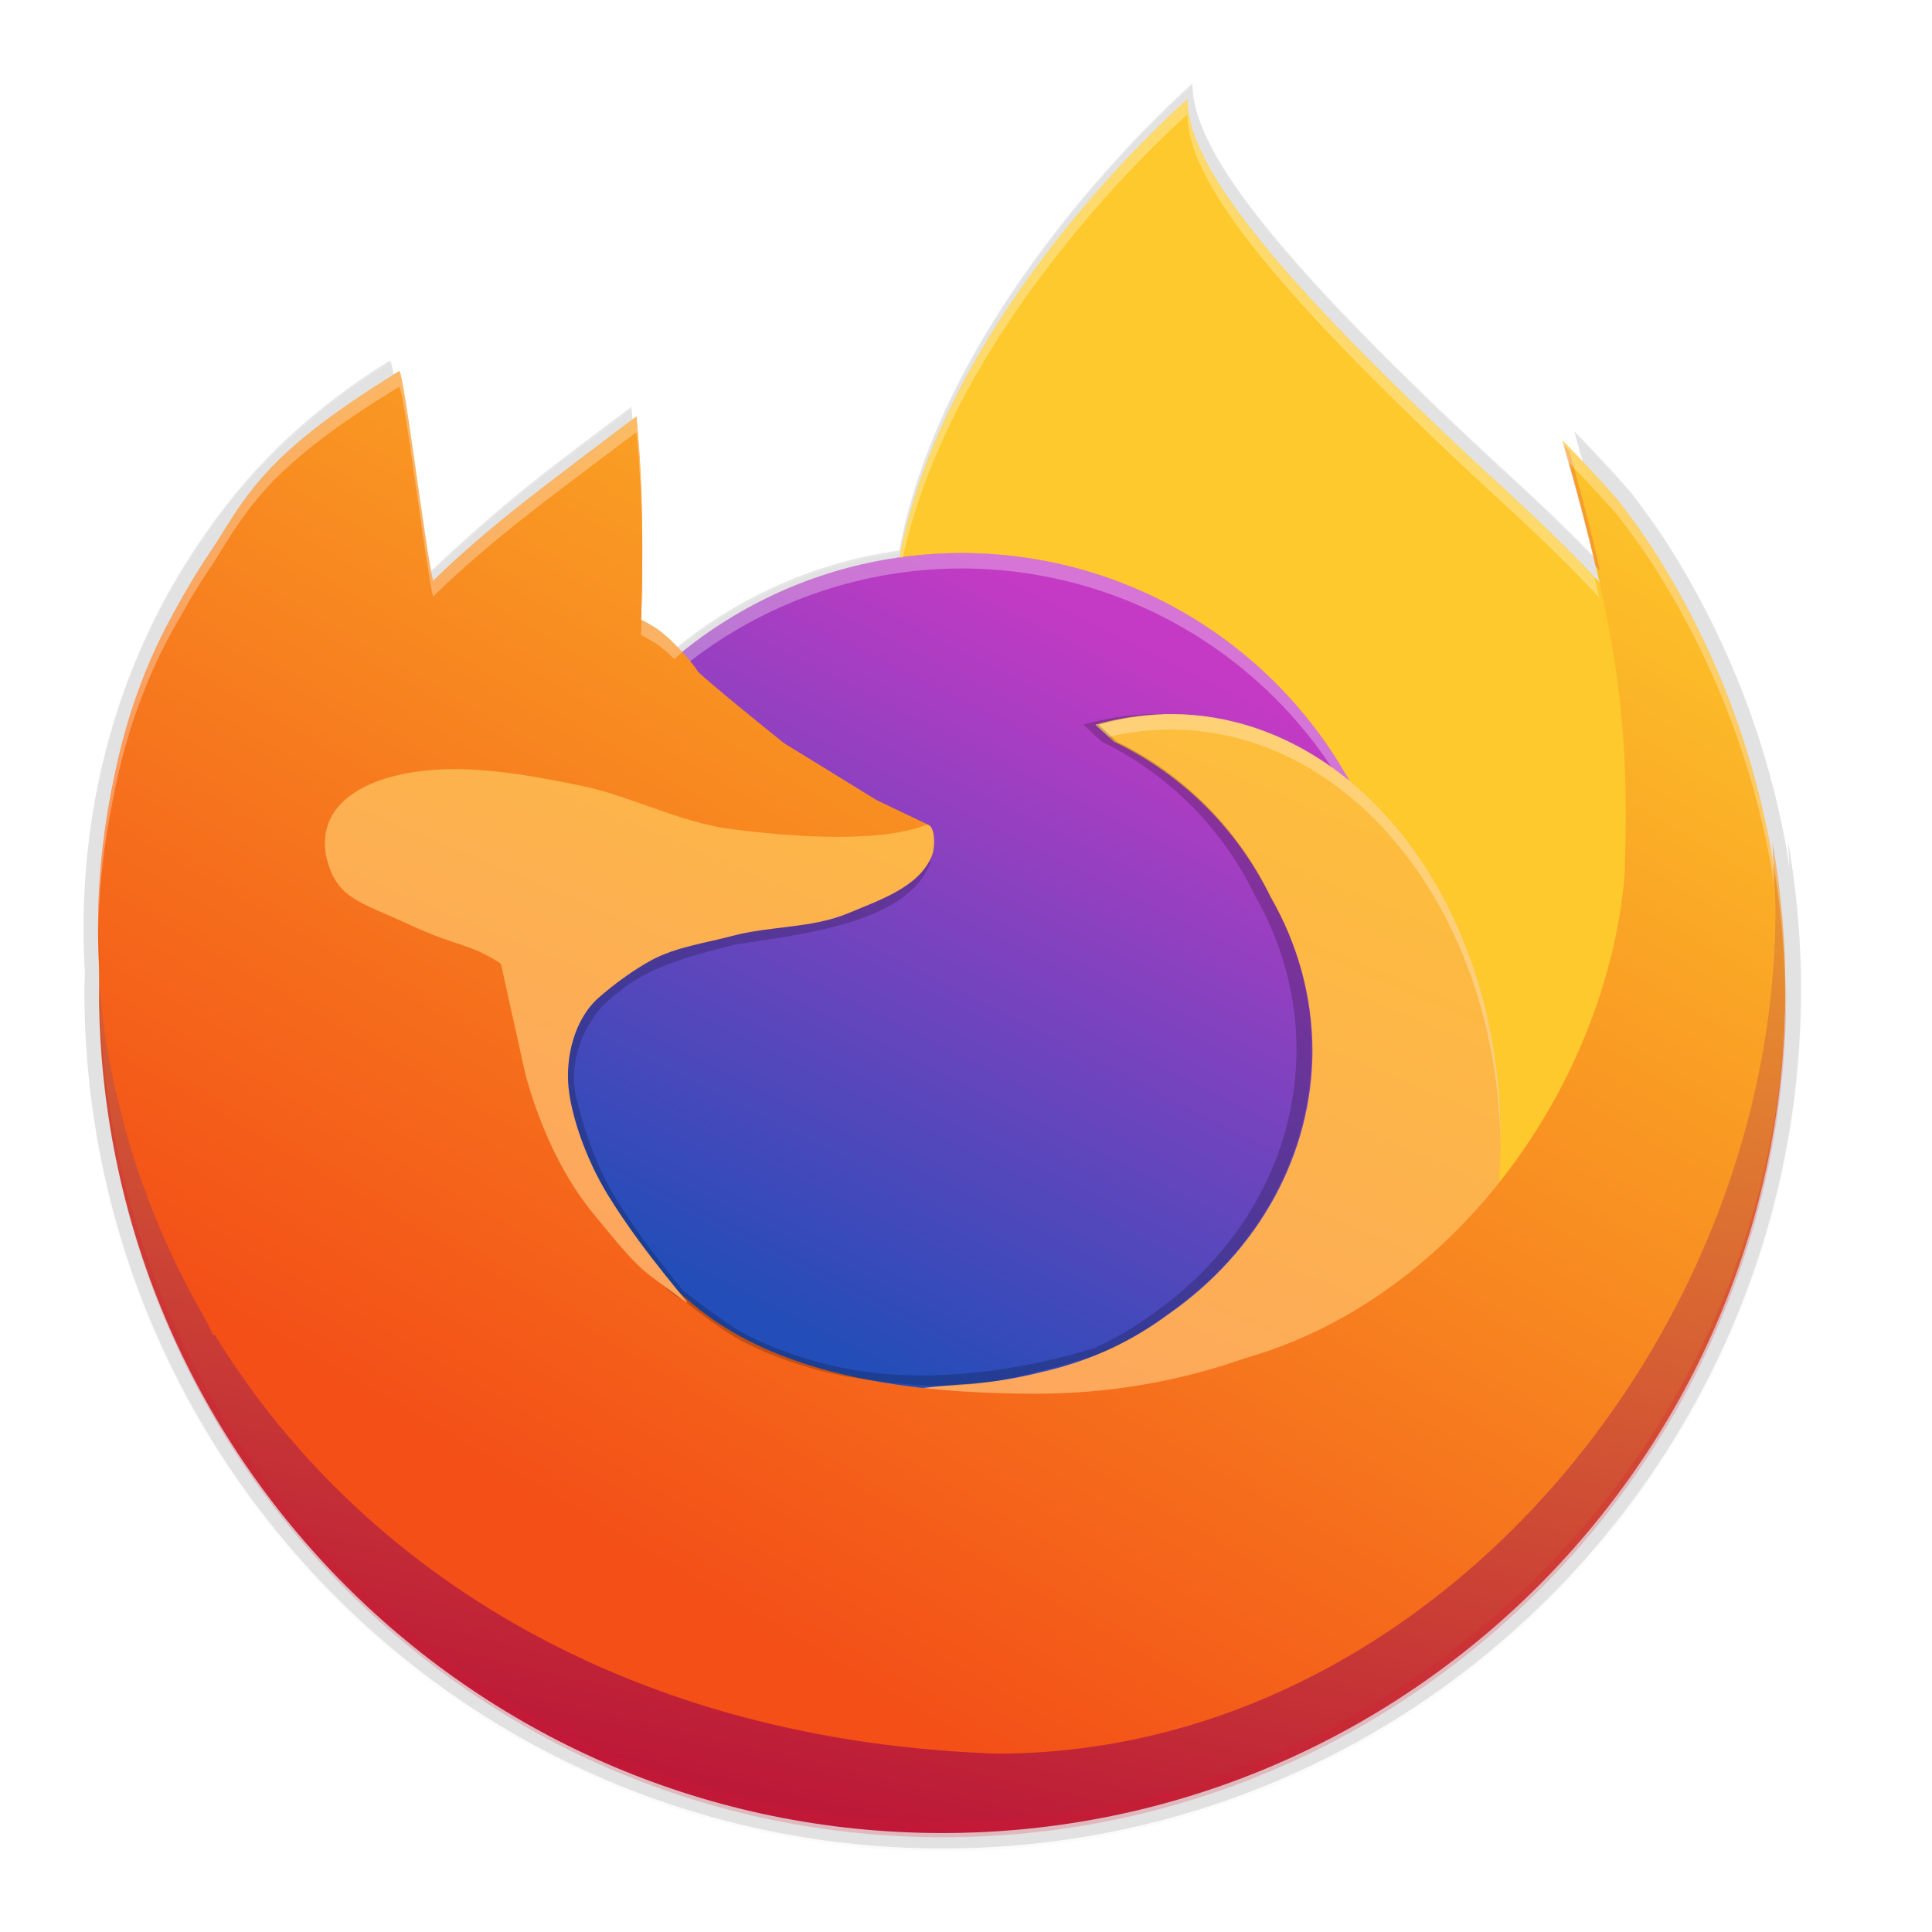 <?xml version="1.0" encoding="UTF-8" standalone="no"?>
<svg
   height="256"
   viewBox="0 0 67.73 67.73"
   width="256"
   version="1.1"
   id="svg50"
   sodipodi:docname="firefox.svg"
   xml:space="preserve"
   inkscape:version="1.2 (dc2aedaf03, 2022-05-15)"
   xmlns:inkscape="http://www.inkscape.org/namespaces/inkscape"
   xmlns:sodipodi="http://sodipodi.sourceforge.net/DTD/sodipodi-0.dtd"
   xmlns:xlink="http://www.w3.org/1999/xlink"
   xmlns="http://www.w3.org/2000/svg"
   xmlns:svg="http://www.w3.org/2000/svg"><defs
     id="defs54"><linearGradient
       inkscape:collect="always"
       id="linearGradient2321"><stop
         style="stop-color:#fda463;stop-opacity:1"
         offset="0"
         id="stop2317" /><stop
         style="stop-color:#fdc92b;stop-opacity:1"
         offset="1"
         id="stop2319" /></linearGradient><linearGradient
       inkscape:collect="always"
       id="linearGradient2311"><stop
         style="stop-color:#fda463;stop-opacity:1"
         offset="0"
         id="stop2307" /><stop
         style="stop-color:#fdc92b;stop-opacity:1"
         offset="1"
         id="stop2309" /></linearGradient><linearGradient
       inkscape:collect="always"
       id="linearGradient2256"><stop
         style="stop-color:#fdc92b;stop-opacity:1"
         offset="0"
         id="stop2252" /><stop
         style="stop-color:#bc1938;stop-opacity:1"
         offset="1"
         id="stop2254" /></linearGradient><linearGradient
       inkscape:collect="always"
       id="linearGradient1687"><stop
         style="stop-color:#f34f17;stop-opacity:1"
         offset="0"
         id="stop1683" /><stop
         style="stop-color:#fdc92b;stop-opacity:1"
         offset="1"
         id="stop1685" /></linearGradient><linearGradient
       inkscape:collect="always"
       id="linearGradient1681"><stop
         style="stop-color:#f34f17;stop-opacity:1"
         offset="0"
         id="stop1677" /><stop
         style="stop-color:#fdc92b;stop-opacity:1"
         offset="1"
         id="stop1679" /></linearGradient><linearGradient
       inkscape:collect="always"
       id="linearGradient1669"><stop
         style="stop-color:#f34f17;stop-opacity:1"
         offset="0"
         id="stop1665" /><stop
         style="stop-color:#fdc92b;stop-opacity:1"
         offset="1"
         id="stop1667" /></linearGradient><linearGradient
       inkscape:collect="always"
       id="linearGradient1558"><stop
         style="stop-color:#c43ac4;stop-opacity:1"
         offset="0"
         id="stop1554" /><stop
         style="stop-color:#234db8;stop-opacity:1"
         offset="1"
         id="stop1556" /></linearGradient><linearGradient
       id="a-9"
       x1="70.79"
       x2="6.447"
       y1="12.39"
       y2="74.47"
       gradientTransform="translate(-1.3,-0.004)"
       gradientUnits="userSpaceOnUse"><stop
         stop-color="#fff44f"
         offset=".048"
         id="stop913" /><stop
         stop-color="#ffe847"
         offset=".111"
         id="stop915" /><stop
         stop-color="#ffc830"
         offset=".225"
         id="stop917" /><stop
         stop-color="#ff980e"
         offset=".368"
         id="stop919" /><stop
         stop-color="#ff8b16"
         offset=".401"
         id="stop921" /><stop
         stop-color="#ff672a"
         offset=".462"
         id="stop923" /><stop
         stop-color="#ff3647"
         offset=".534"
         id="stop925" /><stop
         stop-color="#e31587"
         offset=".705"
         id="stop927" /></linearGradient><radialGradient
       id="b-1"
       cx="-7907"
       cy="-8515"
       r="80.8"
       gradientTransform="translate(7974,8524)"
       gradientUnits="userSpaceOnUse"><stop
         stop-color="#ffbd4f"
         offset=".129"
         id="stop930" /><stop
         stop-color="#ffac31"
         offset=".186"
         id="stop932" /><stop
         stop-color="#ff9d17"
         offset=".247"
         id="stop934" /><stop
         stop-color="#ff980e"
         offset=".283"
         id="stop936" /><stop
         stop-color="#ff563b"
         offset=".403"
         id="stop938" /><stop
         stop-color="#ff3750"
         offset=".467"
         id="stop940" /><stop
         stop-color="#f5156c"
         offset=".71"
         id="stop942" /><stop
         stop-color="#eb0878"
         offset=".782"
         id="stop944" /><stop
         stop-color="#e50080"
         offset=".86"
         id="stop946" /></radialGradient><radialGradient
       id="c"
       cx="-7937"
       cy="-8482"
       r="80.8"
       gradientTransform="translate(7974,8524)"
       gradientUnits="userSpaceOnUse"><stop
         stop-color="#960e18"
         offset=".3"
         id="stop949" /><stop
         stop-color="#b11927"
         stop-opacity=".74"
         offset=".351"
         id="stop951" /><stop
         stop-color="#db293d"
         stop-opacity=".343"
         offset=".435"
         id="stop953" /><stop
         stop-color="#f5334b"
         stop-opacity=".094"
         offset=".497"
         id="stop955" /><stop
         stop-color="#ff3750"
         stop-opacity="0"
         offset=".53"
         id="stop957" /></radialGradient><radialGradient
       id="d"
       cx="-7927"
       cy="-8533"
       r="58.53"
       gradientTransform="translate(7974,8524)"
       gradientUnits="userSpaceOnUse"><stop
         stop-color="#fff44f"
         offset=".132"
         id="stop960" /><stop
         stop-color="#ffdc3e"
         offset=".252"
         id="stop962" /><stop
         stop-color="#ff9d12"
         offset=".506"
         id="stop964" /><stop
         stop-color="#ff980e"
         offset=".526"
         id="stop966" /></radialGradient><radialGradient
       id="e"
       cx="-7946"
       cy="-8461"
       r="38.47"
       gradientTransform="translate(7974,8524)"
       gradientUnits="userSpaceOnUse"><stop
         stop-color="#3a8ee6"
         offset=".353"
         id="stop969" /><stop
         stop-color="#5c79f0"
         offset=".472"
         id="stop971" /><stop
         stop-color="#9059ff"
         offset=".669"
         id="stop973" /><stop
         stop-color="#c139e6"
         offset="1"
         id="stop975" /></radialGradient><radialGradient
       id="f"
       cx="-7936"
       cy="-8492"
       r="20.4"
       gradientTransform="matrix(0.972,-0.235,0.275,1.138,10090,7834)"
       gradientUnits="userSpaceOnUse"><stop
         stop-color="#9059ff"
         stop-opacity="0"
         offset=".206"
         id="stop978" /><stop
         stop-color="#8c4ff3"
         stop-opacity=".064"
         offset=".278"
         id="stop980" /><stop
         stop-color="#7716a8"
         stop-opacity=".45"
         offset=".747"
         id="stop982" /><stop
         stop-color="#6e008b"
         stop-opacity=".6"
         offset=".975"
         id="stop984" /></radialGradient><radialGradient
       id="g"
       cx="-7938"
       cy="-8518"
       r="27.68"
       gradientTransform="translate(7974,8524)"
       gradientUnits="userSpaceOnUse"><stop
         stop-color="#ffe226"
         offset="0"
         id="stop987" /><stop
         stop-color="#ffdb27"
         offset=".121"
         id="stop989" /><stop
         stop-color="#ffc82a"
         offset=".295"
         id="stop991" /><stop
         stop-color="#ffa930"
         offset=".502"
         id="stop993" /><stop
         stop-color="#ff7e37"
         offset=".732"
         id="stop995" /><stop
         stop-color="#ff7139"
         offset=".792"
         id="stop997" /></radialGradient><radialGradient
       id="h"
       cx="-7916"
       cy="-8536"
       r="118.1"
       gradientTransform="translate(7974,8524)"
       gradientUnits="userSpaceOnUse"><stop
         stop-color="#fff44f"
         offset=".113"
         id="stop1000" /><stop
         stop-color="#ff980e"
         offset=".456"
         id="stop1002" /><stop
         stop-color="#ff5634"
         offset=".622"
         id="stop1004" /><stop
         stop-color="#ff3647"
         offset=".716"
         id="stop1006" /><stop
         stop-color="#e31587"
         offset=".904"
         id="stop1008" /></radialGradient><radialGradient
       id="i"
       cx="-7927"
       cy="-8523"
       r="86.5"
       gradientTransform="matrix(0.105,0.995,-0.653,0.069,-4685,8470)"
       gradientUnits="userSpaceOnUse"><stop
         stop-color="#fff44f"
         offset="0"
         id="stop1011" /><stop
         stop-color="#ffe847"
         offset=".06"
         id="stop1013" /><stop
         stop-color="#ffc830"
         offset=".168"
         id="stop1015" /><stop
         stop-color="#ff980e"
         offset=".304"
         id="stop1017" /><stop
         stop-color="#ff8b16"
         offset=".356"
         id="stop1019" /><stop
         stop-color="#ff672a"
         offset=".455"
         id="stop1021" /><stop
         stop-color="#ff3647"
         offset=".57"
         id="stop1023" /><stop
         stop-color="#e31587"
         offset=".737"
         id="stop1025" /></radialGradient><radialGradient
       id="j"
       cx="-7938"
       cy="-8508"
       r="73.72"
       gradientTransform="translate(7974,8524)"
       gradientUnits="userSpaceOnUse"><stop
         stop-color="#fff44f"
         offset=".137"
         id="stop1028" /><stop
         stop-color="#ff980e"
         offset=".48"
         id="stop1030" /><stop
         stop-color="#ff5634"
         offset=".592"
         id="stop1032" /><stop
         stop-color="#ff3647"
         offset=".655"
         id="stop1034" /><stop
         stop-color="#e31587"
         offset=".904"
         id="stop1036" /></radialGradient><radialGradient
       id="k"
       cx="-7919"
       cy="-8504"
       r="80.69"
       gradientTransform="translate(7974,8524)"
       gradientUnits="userSpaceOnUse"><stop
         stop-color="#fff44f"
         offset=".094"
         id="stop1039" /><stop
         stop-color="#ffe141"
         offset=".231"
         id="stop1041" /><stop
         stop-color="#ffaf1e"
         offset=".509"
         id="stop1043" /><stop
         stop-color="#ff980e"
         offset=".626"
         id="stop1045" /></radialGradient><linearGradient
       id="l"
       x1="70.01"
       x2="15.27"
       y1="12.06"
       y2="66.81"
       gradientTransform="translate(-1.3,-0.004)"
       gradientUnits="userSpaceOnUse"><stop
         stop-color="#fff44f"
         stop-opacity=".8"
         offset=".167"
         id="stop1048" /><stop
         stop-color="#fff44f"
         stop-opacity=".634"
         offset=".266"
         id="stop1050" /><stop
         stop-color="#fff44f"
         stop-opacity=".217"
         offset=".489"
         id="stop1052" /><stop
         stop-color="#fff44f"
         stop-opacity="0"
         offset=".6"
         id="stop1054" /></linearGradient><linearGradient
       inkscape:collect="always"
       xlink:href="#linearGradient1558"
       id="linearGradient1560"
       x1="39.087"
       y1="22.016"
       x2="26.965"
       y2="46.121"
       gradientUnits="userSpaceOnUse" /><linearGradient
       inkscape:collect="always"
       xlink:href="#linearGradient1669"
       id="linearGradient1671"
       x1="20.288"
       y1="53.629"
       x2="46.828"
       y2="8.353"
       gradientUnits="userSpaceOnUse" /><linearGradient
       inkscape:collect="always"
       xlink:href="#linearGradient1687"
       id="linearGradient1673"
       x1="20.288"
       y1="53.629"
       x2="46.828"
       y2="8.353"
       gradientUnits="userSpaceOnUse" /><linearGradient
       inkscape:collect="always"
       xlink:href="#linearGradient1681"
       id="linearGradient1675"
       x1="20.288"
       y1="53.629"
       x2="46.828"
       y2="8.353"
       gradientUnits="userSpaceOnUse" /><linearGradient
       inkscape:collect="always"
       xlink:href="#linearGradient2256"
       id="linearGradient2258"
       x1="41.764"
       y1="9.467"
       x2="29.137"
       y2="63.375"
       gradientUnits="userSpaceOnUse" /><linearGradient
       inkscape:collect="always"
       xlink:href="#linearGradient2321"
       id="linearGradient2315"
       x1="25.554"
       y1="48.438"
       x2="41.055"
       y2="11.587"
       gradientUnits="userSpaceOnUse" /><linearGradient
       inkscape:collect="always"
       xlink:href="#linearGradient2311"
       id="linearGradient2323"
       gradientUnits="userSpaceOnUse"
       x1="25.554"
       y1="48.438"
       x2="41.055"
       y2="11.587" /></defs><sodipodi:namedview
     id="namedview52"
     pagecolor="#ffffff"
     bordercolor="#000000"
     borderopacity="0.25"
     inkscape:showpageshadow="2"
     inkscape:pageopacity="0.0"
     inkscape:pagecheckerboard="0"
     inkscape:deskcolor="#d1d1d1"
     showgrid="false"
     inkscape:zoom="0.92382813"
     inkscape:cx="148.83721"
     inkscape:cy="108.24524"
     inkscape:window-width="1221"
     inkscape:window-height="628"
     inkscape:window-x="26"
     inkscape:window-y="23"
     inkscape:window-maximized="0"
     inkscape:current-layer="svg50" /><filter
     id="a"
     color-interpolation-filters="sRGB"
     height="1.024"
     width="1.024"
     x="-0.012"
     y="-0.012"><feGaussianBlur
       stdDeviation=".298"
       id="feGaussianBlur2" /></filter><filter
     id="b"
     color-interpolation-filters="sRGB"
     height="1.095"
     width="1.097"
     x="-0.049"
     y="-0.047"><feGaussianBlur
       stdDeviation="1.19"
       id="feGaussianBlur5" /></filter><path
     d="m 41.902,231.909 c 0,0 -8.395,7.258 -10.02,15.958 a 15.448,15.448 0 0 0 -8.598,4.195 c -0.154,-0.146 -0.303,-0.301 -0.453,-0.453 0.167,-3.848 0.127,-6.421 -0.104,-8.652 -3.359,2.53 -4.23,3.165 -7.031,5.779 -0.148,0.138 -1.063,-7.481 -1.224,-7.358 -1.2e-4,8e-5 -4e-4,-8e-5 -5.2e-4,0 -1.245,0.761 -2.338,1.593 -3.307,2.476 -0.1,0.089 -0.199,0.18 -0.296,0.271 -0.056,0.053 -0.112,0.107 -0.167,0.16 -0.041,0.041 -0.085,0.08 -0.126,0.121 -0.032,0.032 -0.062,0.066 -0.094,0.098 -0.833,0.834 -1.562,1.71 -2.196,2.616 -3.178,4.429 -4.558,9.778 -4.24,15.164 -0.005,0.197 -0.013,0.398 -0.017,0.592 0,16.213 13.134,29.356 29.336,29.356 16.202,0 29.336,-13.143 29.336,-29.356 0,-1.707 -0.152,-3.41 -0.449,-5.091 0.023,0.338 0.038,0.676 0.048,1.014 -0.001,-0.021 -0.003,-0.041 -0.004,-0.062 -0.021,-0.181 -0.042,-0.361 -0.066,-0.542 -0.166,-0.955 -0.381,-1.901 -0.642,-2.835 -0.262,-0.934 -0.57,-1.854 -0.924,-2.758 -0.354,-0.903 -0.754,-1.789 -1.198,-2.652 -0.444,-0.864 -0.931,-1.705 -1.46,-2.52 -0.359,-0.534 -0.735,-1.056 -1.129,-1.566 -0.595,-0.677 -1.23,-1.364 -1.928,-2.079 0.543,1.895 0.96,3.494 1.28,4.93 -1.041,-1.107 -2.133,-2.169 -3.28,-3.223 -8.636,-7.934 -11.048,-11.476 -11.048,-13.582 z m 6.113,41.962 c -0.319,0.2 -0.644,0.389 -0.977,0.568 z"
     filter="url(#b)"
     opacity="0.1"
     stroke-width="0.086"
     transform="matrix(1.026,0,0,1.026,-1.176,-234.931)"
     id="path8" /><path
     d="m 41.902,231.909 c 0,0 -8.395,7.258 -10.02,15.958 a 15.448,15.448 0 0 0 -8.598,4.195 c -0.154,-0.146 -0.303,-0.301 -0.453,-0.453 0.167,-3.848 0.127,-6.421 -0.104,-8.652 -3.359,2.53 -4.23,3.165 -7.031,5.779 -0.148,0.138 -1.063,-7.481 -1.224,-7.358 -1.2e-4,8e-5 -4e-4,-8e-5 -5.2e-4,0 -1.245,0.761 -2.338,1.593 -3.307,2.476 -0.1,0.089 -0.199,0.18 -0.296,0.271 -0.056,0.053 -0.112,0.107 -0.167,0.16 -0.041,0.041 -0.085,0.08 -0.126,0.121 -0.032,0.032 -0.062,0.066 -0.094,0.098 -0.833,0.834 -1.562,1.71 -2.196,2.616 -3.178,4.429 -4.558,9.778 -4.24,15.164 -0.005,0.197 -0.013,0.398 -0.017,0.592 0,16.213 13.134,29.356 29.336,29.356 16.202,0 29.336,-13.143 29.336,-29.356 0,-1.707 -0.152,-3.41 -0.449,-5.091 0.023,0.338 0.038,0.676 0.048,1.014 -0.001,-0.021 -0.003,-0.041 -0.004,-0.062 -0.021,-0.181 -0.042,-0.361 -0.066,-0.542 -0.166,-0.955 -0.381,-1.901 -0.642,-2.835 -0.262,-0.934 -0.57,-1.854 -0.924,-2.758 -0.354,-0.903 -0.754,-1.789 -1.198,-2.652 -0.444,-0.864 -0.931,-1.705 -1.46,-2.52 -0.359,-0.534 -0.735,-1.056 -1.129,-1.566 -0.595,-0.677 -1.23,-1.364 -1.928,-2.079 0.543,1.895 0.96,3.494 1.28,4.93 -1.041,-1.107 -2.133,-2.169 -3.28,-3.223 -8.636,-7.934 -11.048,-11.476 -11.048,-13.582 z m 6.113,41.962 c -0.319,0.2 -0.644,0.389 -0.977,0.568 z"
     filter="url(#a)"
     opacity="0.1"
     stroke-width="0.086"
     transform="matrix(1.026,0,0,1.026,-1.176,-234.931)"
     id="path10" /><path
     d="m 41.802,2.93 c 0,0 -8.611,7.444 -10.277,16.367 a 15.845,15.845 0 0 0 -8.819,4.303 c -0.157,-0.15 -0.311,-0.309 -0.465,-0.465 0.171,-3.947 0.13,-6.586 -0.107,-8.874 -3.445,2.595 -4.339,3.246 -7.211,5.928 -0.152,0.142 -1.09,-7.673 -1.255,-7.547 -1.23e-4,8e-5 -4.11e-4,-8e-5 -5.34e-4,0 -1.277,0.781 -2.398,1.634 -3.392,2.539 -0.103,0.092 -0.204,0.184 -0.303,0.278 -0.058,0.055 -0.114,0.11 -0.171,0.165 -0.042,0.042 -0.087,0.082 -0.129,0.124 -0.033,0.033 -0.063,0.068 -0.096,0.101 -0.855,0.856 -1.602,1.754 -2.252,2.683 -3.259,4.543 -4.675,10.029 -4.349,15.553 -0.006,0.202 -0.014,0.408 -0.017,0.607 0,16.629 13.471,30.109 30.089,30.109 16.618,0 30.089,-13.48 30.089,-30.109 0,-1.751 -0.156,-3.498 -0.461,-5.222 0.023,0.346 0.039,0.693 0.049,1.04 -10e-4,-0.021 -0.003,-0.042 -0.004,-0.064 -0.021,-0.185 -0.043,-0.371 -0.068,-0.556 -0.17,-0.98 -0.39,-1.95 -0.659,-2.908 -0.268,-0.958 -0.584,-1.902 -0.948,-2.828 -0.364,-0.927 -0.774,-1.835 -1.229,-2.721 -0.455,-0.886 -0.955,-1.749 -1.497,-2.585 -0.368,-0.548 -0.754,-1.083 -1.158,-1.606 -0.61,-0.695 -1.261,-1.399 -1.978,-2.132 0.557,1.943 0.984,3.584 1.313,5.057 C 55.429,19.031 54.31,17.942 53.133,16.861 44.275,8.723 41.802,5.09 41.802,2.93 Z m 6.27,43.039 c -0.327,0.205 -0.661,0.399 -1.002,0.582 z"
     opacity="0.1"
     stroke-width="0.088"
     id="path12" /><path
     d="m 41.63,3.476 c 0,0 -13.88,11.999 -9.522,23.682 3.343,8.961 11.624,10.332 17.967,15.984 l 3.484,-0.735 c 0,0 6.121,-14.998 5.642,-16.275 -0.132,-0.351 -0.338,-1.429 -0.565,-2.75 C 56.86,21.12 54.903,19.129 52.763,17.163 44.06,9.168 41.63,5.599 41.63,3.476 Z"
     fill="#ffda64"
     opacity="0.99"
     stroke-width="0.087"
     id="path14"
     style="fill:#fdc92b" /><circle
     cx="33.711"
     cy="34.954"
     fill="#7839b7"
     r="15.567"
     stroke-width="0.525"
     id="circle16"
     style="fill-opacity:1;fill:url(#linearGradient1560)" /><path
     d="M 33.711,19.386 A 15.567,15.567 0 0 0 18.144,34.954 15.567,15.567 0 0 0 18.155,35.273 15.567,15.567 0 0 1 33.711,19.929 15.567,15.567 0 0 1 49.267,35.179 15.567,15.567 0 0 0 49.278,34.954 15.567,15.567 0 0 0 33.711,19.386 Z"
     fill="#ffffff"
     opacity="0.3"
     stroke-width="0.525"
     id="path18" /><path
     d="m 3.468,34.68 c 0,16.337 13.235,29.581 29.561,29.581 16.326,0 29.561,-13.244 29.561,-29.581 0,-1.72 -0.153,-3.437 -0.453,-5.131 0.039,0.579 0.06,1.158 0.062,1.738 -3e-4,15.04 -12.185,27.232 -27.214,27.232 C 19.956,58.519 7.772,46.327 7.772,31.288 7.772,29.664 8.875,28.565 8.954,27.452 9.2,23.991 12.845,22.105 13.988,19.636 14.807,17.865 14.25,14.964 13.989,13.017 4.922,18.561 3.588,27.694 3.468,34.68 Z"
     fill="#bc1938"
     id="path20"
     style="stroke-width:0.998;fill:url(#linearGradient2258);fill-opacity:1" /><path
     d="m 41.187,25.034 c -0.119,-0.002 -0.238,-0.001 -0.358,0.002 -0.794,0.018 -1.607,0.138 -2.43,0.369 0,0 0.455,0.418 0.653,0.597 2.44,1.168 4.35,3.111 5.493,5.451 0.962,1.663 1.465,3.508 1.466,5.38 -0.002,3.611 -1.864,7.02 -5.049,9.241 -1.301,0.963 -2.809,1.662 -4.443,2.024 -0.924,0.238 -1.875,0.384 -2.835,0.436 -8.555,0.707 -2.184,1.443 5.094,0.462 5.653,-0.762 11.964,-2.687 13.26,-4.317 2.46,-10.351 -3.345,-19.528 -10.851,-19.643 z"
     fill="#fec589"
     id="path22"
     style="stroke-width:0.271;fill:url(#linearGradient2323);fill-opacity:1" /><path
     d="m 13.989,13.017 c -1.391,0.956 -2.817,1.932 -3.925,3.051 -14.569,14.719 -4.609,44.404 24.892,45.408 15.071,1.6e-4 27.286,-14.528 27.286,-29.609 -5.43e-4,-0.479 -0.039,-0.908 -0.06,-1.359 -0.021,-0.182 -0.043,-0.365 -0.067,-0.546 -0.167,-0.963 -0.384,-1.916 -0.647,-2.857 -0.264,-0.941 -0.574,-1.869 -0.931,-2.779 -0.357,-0.91 -0.76,-1.803 -1.207,-2.673 -0.447,-0.87 -0.938,-1.718 -1.47,-2.54 -0.362,-0.538 -0.741,-1.064 -1.138,-1.577 -0.6,-0.682 -1.239,-1.375 -1.943,-2.095 2.011,7.016 2.351,10.095 2.173,15.259 -0.622,7.194 -5.836,14.788 -13.31,16.917 -2.263,0.798 -4.745,1.242 -7.311,1.242 -4.352,0 -8.608,-0.608 -11.52,-2.733 -0.468,-0.341 -0.903,-0.717 -1.309,-1.121 a 13.111,11.725 0 0 1 -3.627,-6.957 c -0.238,-1.123 -0.359,-2.274 -0.359,-3.416 0,-2.845 0.995,-5.497 2.706,-7.735 0.368,-5.988 0.384,-9.416 0.086,-12.289 -3.384,2.55 -4.262,3.189 -7.085,5.823 -0.149,0.139 -1.071,-7.538 -1.233,-7.414 z"
     fill="#fb7c38"
     id="path24"
     style="stroke-width:0.271;fill:url(#linearGradient1675);fill-opacity:1" /><path
     d="m 41.187,25.034 c -0.119,-0.002 -0.238,-0.001 -0.358,0.002 -0.794,0.018 -1.607,0.138 -2.43,0.369 0,0 0.262,0.24 0.467,0.427 0.663,-0.153 1.319,-0.238 1.962,-0.253 6.408,-0.148 11.662,6.307 11.776,14.557 C 52.718,31.783 47.57,25.131 41.187,25.034 Z"
     fill="#ffffff"
     opacity="0.3"
     id="path26"
     style="stroke-width:0.271" /><path
     d="m 14.855,20.693 c 2.195,-2.238 4.9,-4.141 7.452,-6.084 0.129,1.344 0.324,4.315 0.108,8.647 -2.327,-2.219 -7.666,-1.251 -7.559,-2.563 z"
     fill="#f34f17"
     id="path30"
     style="stroke-width:0.998;fill-opacity:1;fill:url(#linearGradient1671)" /><path
     d="m 40.717,25.034 c -0.117,-0.002 -0.234,-0.001 -0.352,0.002 -0.78,0.018 -1.578,0.138 -2.384,0.368 0,0 0.446,0.417 0.641,0.595 2.395,1.164 4.269,3.099 5.391,5.431 0.944,1.657 1.437,3.495 1.439,5.36 -0.002,3.598 -1.83,6.994 -4.955,9.206 -0.658,0.494 -1.37,0.917 -2.124,1.261 -2.9,0.898 -6.054,1.218 -8.608,0.741 -1.3,-0.237 -2.541,-0.674 -3.517,-1.161 -0.474,-0.236 -1.204,-0.754 -1.807,-1.211 -0.204,-0.155 -0.358,-0.277 -0.52,-0.405 -0.528,-0.666 -1.543,-1.899 -2.394,-3.305 -0.778,-1.287 -1.219,-2.957 -1.339,-3.502 -0.222,-1.011 0.117,-2.236 0.929,-3.136 1.281,-1.271 2.532,-1.613 4.593,-2.155 2.167,-0.346 6.032,-0.711 6.871,-2.804 0.123,-0.315 0.109,-1.079 -0.164,-1.072 -0.018,5.41e-4 -0.038,0.004 -0.058,0.012 -0.103,0.039 -0.21,0.074 -0.322,0.107 0.117,0.224 0.105,0.715 0.012,0.953 -0.429,1.095 -2.064,1.216 -3.134,1.674 -1.253,0.536 -2.512,0.442 -3.826,0.798 -0.92,0.249 -1.897,0.52 -2.742,0.984 -0.588,0.323 -1.244,1.039 -1.762,1.504 -0.856,0.768 -1.151,2.125 -0.929,3.136 0.12,0.545 2.414,6.919 1.339,3.502 1.024,1.235 1.636,2.969 2.935,3.651 0.122,0.095 0.214,0.17 0.353,0.275 0.608,0.46 1.335,0.982 1.849,1.239 0.999,0.498 2.258,0.942 3.585,1.184 2.885,0.447 4.354,0.458 6.952,-0.252 0.348,-0.078 0.69,-0.175 1.025,-0.284 1.232,-0.299 2.377,-1.018 3.335,-1.732 3.125,-2.212 4.953,-5.608 4.955,-9.206 -0.001,-1.865 -0.495,-3.703 -1.439,-5.36 -1.122,-2.331 -2.997,-4.267 -5.391,-5.431 -0.194,-0.178 -0.641,-0.595 -0.641,-0.595 0.781,-0.222 1.554,-0.339 2.31,-0.363 -0.036,-9.73e-4 -0.071,-0.005 -0.107,-0.006 z m -24.633,2.262 c -0.054,4.06e-4 -0.109,0.003 -0.163,0.005 1.381,0.035 2.757,0.313 3.948,0.55 1.785,0.357 3.45,1.296 5.259,1.538 1.203,0.16 2.596,0.282 3.88,0.267 -1.129,-0.019 -2.31,-0.129 -3.348,-0.267 -1.809,-0.241 -3.474,-1.18 -5.259,-1.538 -1.298,-0.259 -2.814,-0.566 -4.318,-0.555 z"
     fill="#000000"
     opacity="0.2"
     id="path32"
     style="stroke-width:0.998" /><path
     d="m 18.934,21.042 c -0.701,-0.019 -1.432,0.206 -2.14,0.225 -1.472,0.037 -2.953,-0.116 -4.417,0.055 -1.394,0.163 -2.823,0.341 -4.119,0.922 -0.73,0.327 -1.811,0.569 -1.984,1.411 -0.432,2.091 1.576,4.101 3.077,5.481 0.79,0.726 1.89,0.927 2.879,1.249 0.996,0.324 2,0.634 3.01,0.921 0.234,0.305 0.513,0.584 0.784,0.851 0.565,0.557 1.219,1.035 1.92,1.408 0.814,0.434 1.972,0.267 2.603,0.939 l 2.238,5.133 c -0.218,-1.383 -0.713,-3.36 0.279,-5.177 0.342,-0.444 0.863,-0.73 1.365,-0.981 0.72,-0.36 1.518,-0.556 2.305,-0.725 1.176,-0.253 2.489,0.072 3.584,-0.427 0.559,-0.255 1.366,-1.238 1.366,-1.238 l 0.099,-1.03 c 0,0 -2.84,-1.477 -4.169,-2.388 -1.483,-1.017 -2.815,-2.275 -4.218,-3.419 -1.26,-1.027 -2.273,-2.578 -3.772,-3.093 -0.225,-0.077 -0.455,-0.111 -0.689,-0.117 z"
     fill="none"
     id="path36" /><path
     d="m 18.934,21.042 c -0.701,-0.019 -1.432,0.206 -2.14,0.225 -1.472,0.037 -2.953,-0.116 -4.417,0.055 -1.394,0.163 -2.823,0.341 -4.119,0.922 -0.73,0.327 -1.811,0.569 -1.984,1.411 -0.432,2.091 1.576,4.101 3.077,5.481 0.79,0.726 1.89,0.927 2.879,1.249 0.996,0.324 2,0.634 3.01,0.921 0.234,0.305 0.513,0.584 0.784,0.851 0.565,0.557 1.219,1.035 1.92,1.408 0.814,0.434 1.972,0.267 2.603,0.939 l 2.238,5.133 c -0.218,-1.383 -0.713,-3.36 0.279,-5.177 0.342,-0.444 0.863,-0.73 1.365,-0.981 0.72,-0.36 1.518,-0.556 2.305,-0.725 1.176,-0.253 2.489,0.072 3.584,-0.427 0.559,-0.255 1.366,-1.238 1.366,-1.238 l 0.099,-1.03 c 0,0 -2.84,-1.477 -4.169,-2.388 -1.483,-1.017 -2.815,-2.275 -4.218,-3.419 -1.26,-1.027 -2.273,-2.578 -3.772,-3.093 -0.225,-0.077 -0.455,-0.111 -0.689,-0.117 z"
     fill="none"
     id="path38" /><path
     d="m 15.214,21.061 c 2.722,-0.499 5.651,-0.392 7.779,0.957 0.582,0.382 1.373,1.331 1.456,1.498 0.083,0.166 3.037,2.537 3.037,2.537 l 3.245,1.997 1.83,0.874 v 0.458 c 0,0 -8.195,1.498 -8.777,1.456 -0.582,-0.042 -4.534,2.163 -4.534,2.163 l -0.374,4.451 1.123,3.577 L 7.476,46.81 5.896,43.565 c 0,0 -2.351,-4.872 -2.42,-9.71 -0.069,-4.838 0.605,-9.372 3.293,-13.502 1.821,-2.853 2.108,-4.199 7.22,-7.336 0.348,2.69 0.794,5.365 1.224,8.043 z"
     fill="#fb7c38"
     id="path40"
     style="fill:url(#linearGradient1673);fill-opacity:1" /><path
     d="m 54.805,15.59 c 0.46,1.603 0.825,2.989 1.123,4.252 0.055,0.058 0.112,0.115 0.167,0.174 -0.278,-1.245 -0.633,-2.625 -1.074,-4.199 -0.074,-0.076 -0.141,-0.15 -0.216,-0.227 z m -32.27,2.985 c 8.69e-4,0.327 0.003,0.648 -5.42e-4,0.997 -0.004,0.555 -0.012,1.134 -0.031,1.757 0.003,0.002 0.006,0.004 0.01,0.005 0.009,-0.415 0.019,-0.835 0.022,-1.22 0.006,-0.54 0.006,-1.052 5.43e-4,-1.54 z M 62.165,29.697 c 0.002,0.028 0.002,0.057 0.004,0.085 0.014,0.111 0.028,0.221 0.041,0.332 -0.002,-0.069 -0.007,-0.137 -0.009,-0.206 -0.012,-0.07 -0.023,-0.141 -0.035,-0.211 z M 3.472,32.414 c -0.006,0.53 0.004,1.062 0.031,1.595 0.004,-0.108 0.007,-0.216 0.01,-0.323 -0.025,-0.424 -0.036,-0.848 -0.04,-1.271 z M 62.614,34.545 C 62.474,50.763 49.296,63.866 33.057,63.866 c -16.204,0 -29.36,-13.046 -29.557,-29.214 -0.002,0.059 -0.004,0.118 -0.005,0.175 h 5.288e-4 c 0,16.337 13.235,29.581 29.561,29.581 16.326,0 29.561,-13.244 29.561,-29.581 0,-0.094 -0.002,-0.188 -0.003,-0.282 z"
     opacity="0.2"
     id="path42"
     style="fill:#da1636" /><path
     d="m 41.629,3.476 c 0,0 -8.451,7.314 -10.088,16.079 a 15.567,15.567 0 0 1 0.113,-0.014 c 1.88,-8.516 9.975,-15.523 9.975,-15.523 -3e-6,2.122 2.43,5.691 11.133,13.686 1.156,1.062 2.256,2.133 3.306,3.248 C 56.016,20.721 55.957,20.477 55.9,20.237 54.901,19.184 53.857,18.169 52.762,17.163 44.059,9.168 41.629,5.599 41.629,3.476 Z m -27.641,9.541 c -0.01,0.006 -0.018,0.012 -0.028,0.018 -4.299,2.642 -5.174,4.021 -6.44,6.104 -0.424,0.615 -0.813,1.246 -1.17,1.892 -1.206,2.035 -1.948,4.166 -2.377,6.38 -0.003,0.015 -0.006,0.03 -0.009,0.045 -0.019,0.097 -0.039,0.194 -0.056,0.291 -0.329,1.659 -0.48,3.355 -0.464,5.062 0.018,-1.524 0.171,-3.037 0.464,-4.519 0.017,-0.097 0.038,-0.194 0.056,-0.291 0.003,-0.015 0.006,-0.03 0.009,-0.045 0.428,-2.214 1.17,-4.345 2.377,-6.38 0.357,-0.646 0.746,-1.278 1.17,-1.892 1.266,-2.082 2.141,-3.461 6.44,-6.104 0.01,-0.006 0.018,-0.012 0.028,-0.018 h 5.3e-4 5.3e-4 c 0.152,-0.116 0.972,6.624 1.197,7.353 2.134,-2.098 4.694,-3.914 7.121,-5.762 0.118,1.14 0.185,2.376 0.201,3.819 -0.005,-1.673 -0.069,-3.086 -0.201,-4.362 -2.427,1.848 -4.988,3.663 -7.121,5.762 -0.225,-0.728 -1.045,-7.469 -1.197,-7.353 h -5.3e-4 z m 40.789,2.425 c 0.076,0.267 0.145,0.514 0.216,0.77 0.617,0.638 1.191,1.258 1.727,1.868 0.397,0.513 0.777,1.039 1.138,1.577 0.532,0.822 1.023,1.669 1.47,2.54 0.447,0.87 0.85,1.763 1.207,2.673 0.357,0.91 0.668,1.838 0.931,2.779 0.264,0.941 0.48,1.894 0.647,2.857 0.024,0.182 0.046,0.364 0.067,0.546 -0.009,-0.292 -0.022,-0.583 -0.041,-0.875 -0.009,-0.072 -0.017,-0.143 -0.026,-0.215 -0.167,-0.963 -0.384,-1.916 -0.647,-2.857 -0.264,-0.941 -0.574,-1.869 -0.931,-2.779 -0.357,-0.91 -0.76,-1.803 -1.207,-2.673 -0.447,-0.87 -0.938,-1.718 -1.47,-2.54 -0.362,-0.538 -0.741,-1.064 -1.138,-1.577 -0.6,-0.682 -1.239,-1.375 -1.943,-2.095 z m -32.292,6.288 c -0.004,0.183 -0.004,0.347 -0.009,0.537 0.176,0.091 0.349,0.186 0.516,0.292 0.203,0.133 0.43,0.336 0.644,0.55 a 15.567,15.567 0 0 1 0.282,-0.249 C 23.635,22.551 23.287,22.212 22.992,22.017 22.828,21.914 22.658,21.82 22.485,21.731 Z m 39.652,7.819 c 0.017,0.251 0.026,0.502 0.035,0.754 0.259,1.529 0.399,3.076 0.414,4.627 8.12e-4,-0.084 0.003,-0.167 0.003,-0.25 0,-1.72 -0.153,-3.437 -0.453,-5.131 z M 3.475,34.404 c -0.003,0.092 -0.006,0.186 -0.008,0.276 h 5.3e-4 c 0,0.123 0.003,0.245 0.005,0.367 0.004,-0.141 0.009,-0.283 0.012,-0.424 -0.004,-0.073 -0.006,-0.146 -0.01,-0.219 z"
     fill="#ffffff"
     opacity="0.3"
     id="path44" /><path
     d="M 17.559,33.778 C 16.344,33.012 16.188,33.261 14.341,32.41 12.552,31.582 11.776,31.504 11.431,30 c -0.246,-1.395 0.684,-2.175 1.735,-2.59 2.291,-0.847 4.977,-0.305 7.094,0.11 1.819,0.359 3.516,1.301 5.359,1.543 2.256,0.296 5.184,0.479 6.826,-0.131 0.334,-0.124 0.361,0.727 0.226,1.064 -0.438,1.099 -1.832,1.555 -2.923,2.014 -1.277,0.538 -2.74,0.443 -4.079,0.801 -0.937,0.25 -1.978,0.388 -2.839,0.854 -0.599,0.324 -1.313,0.843 -1.841,1.309 -0.873,0.77 -1.162,2.114 -1.058,3.149 0.1,0.991 0.593,2.49 1.387,3.781 1.316,2.143 3.061,3.997 2.733,3.749 -1.637,-1.241 -1.414,-0.855 -3.276,-3.136 -1.532,-1.877 -2.203,-4.282 -2.366,-4.893"
     fill="#fec589"
     id="path46"
     style="fill:url(#linearGradient2315);fill-opacity:1" /></svg>
